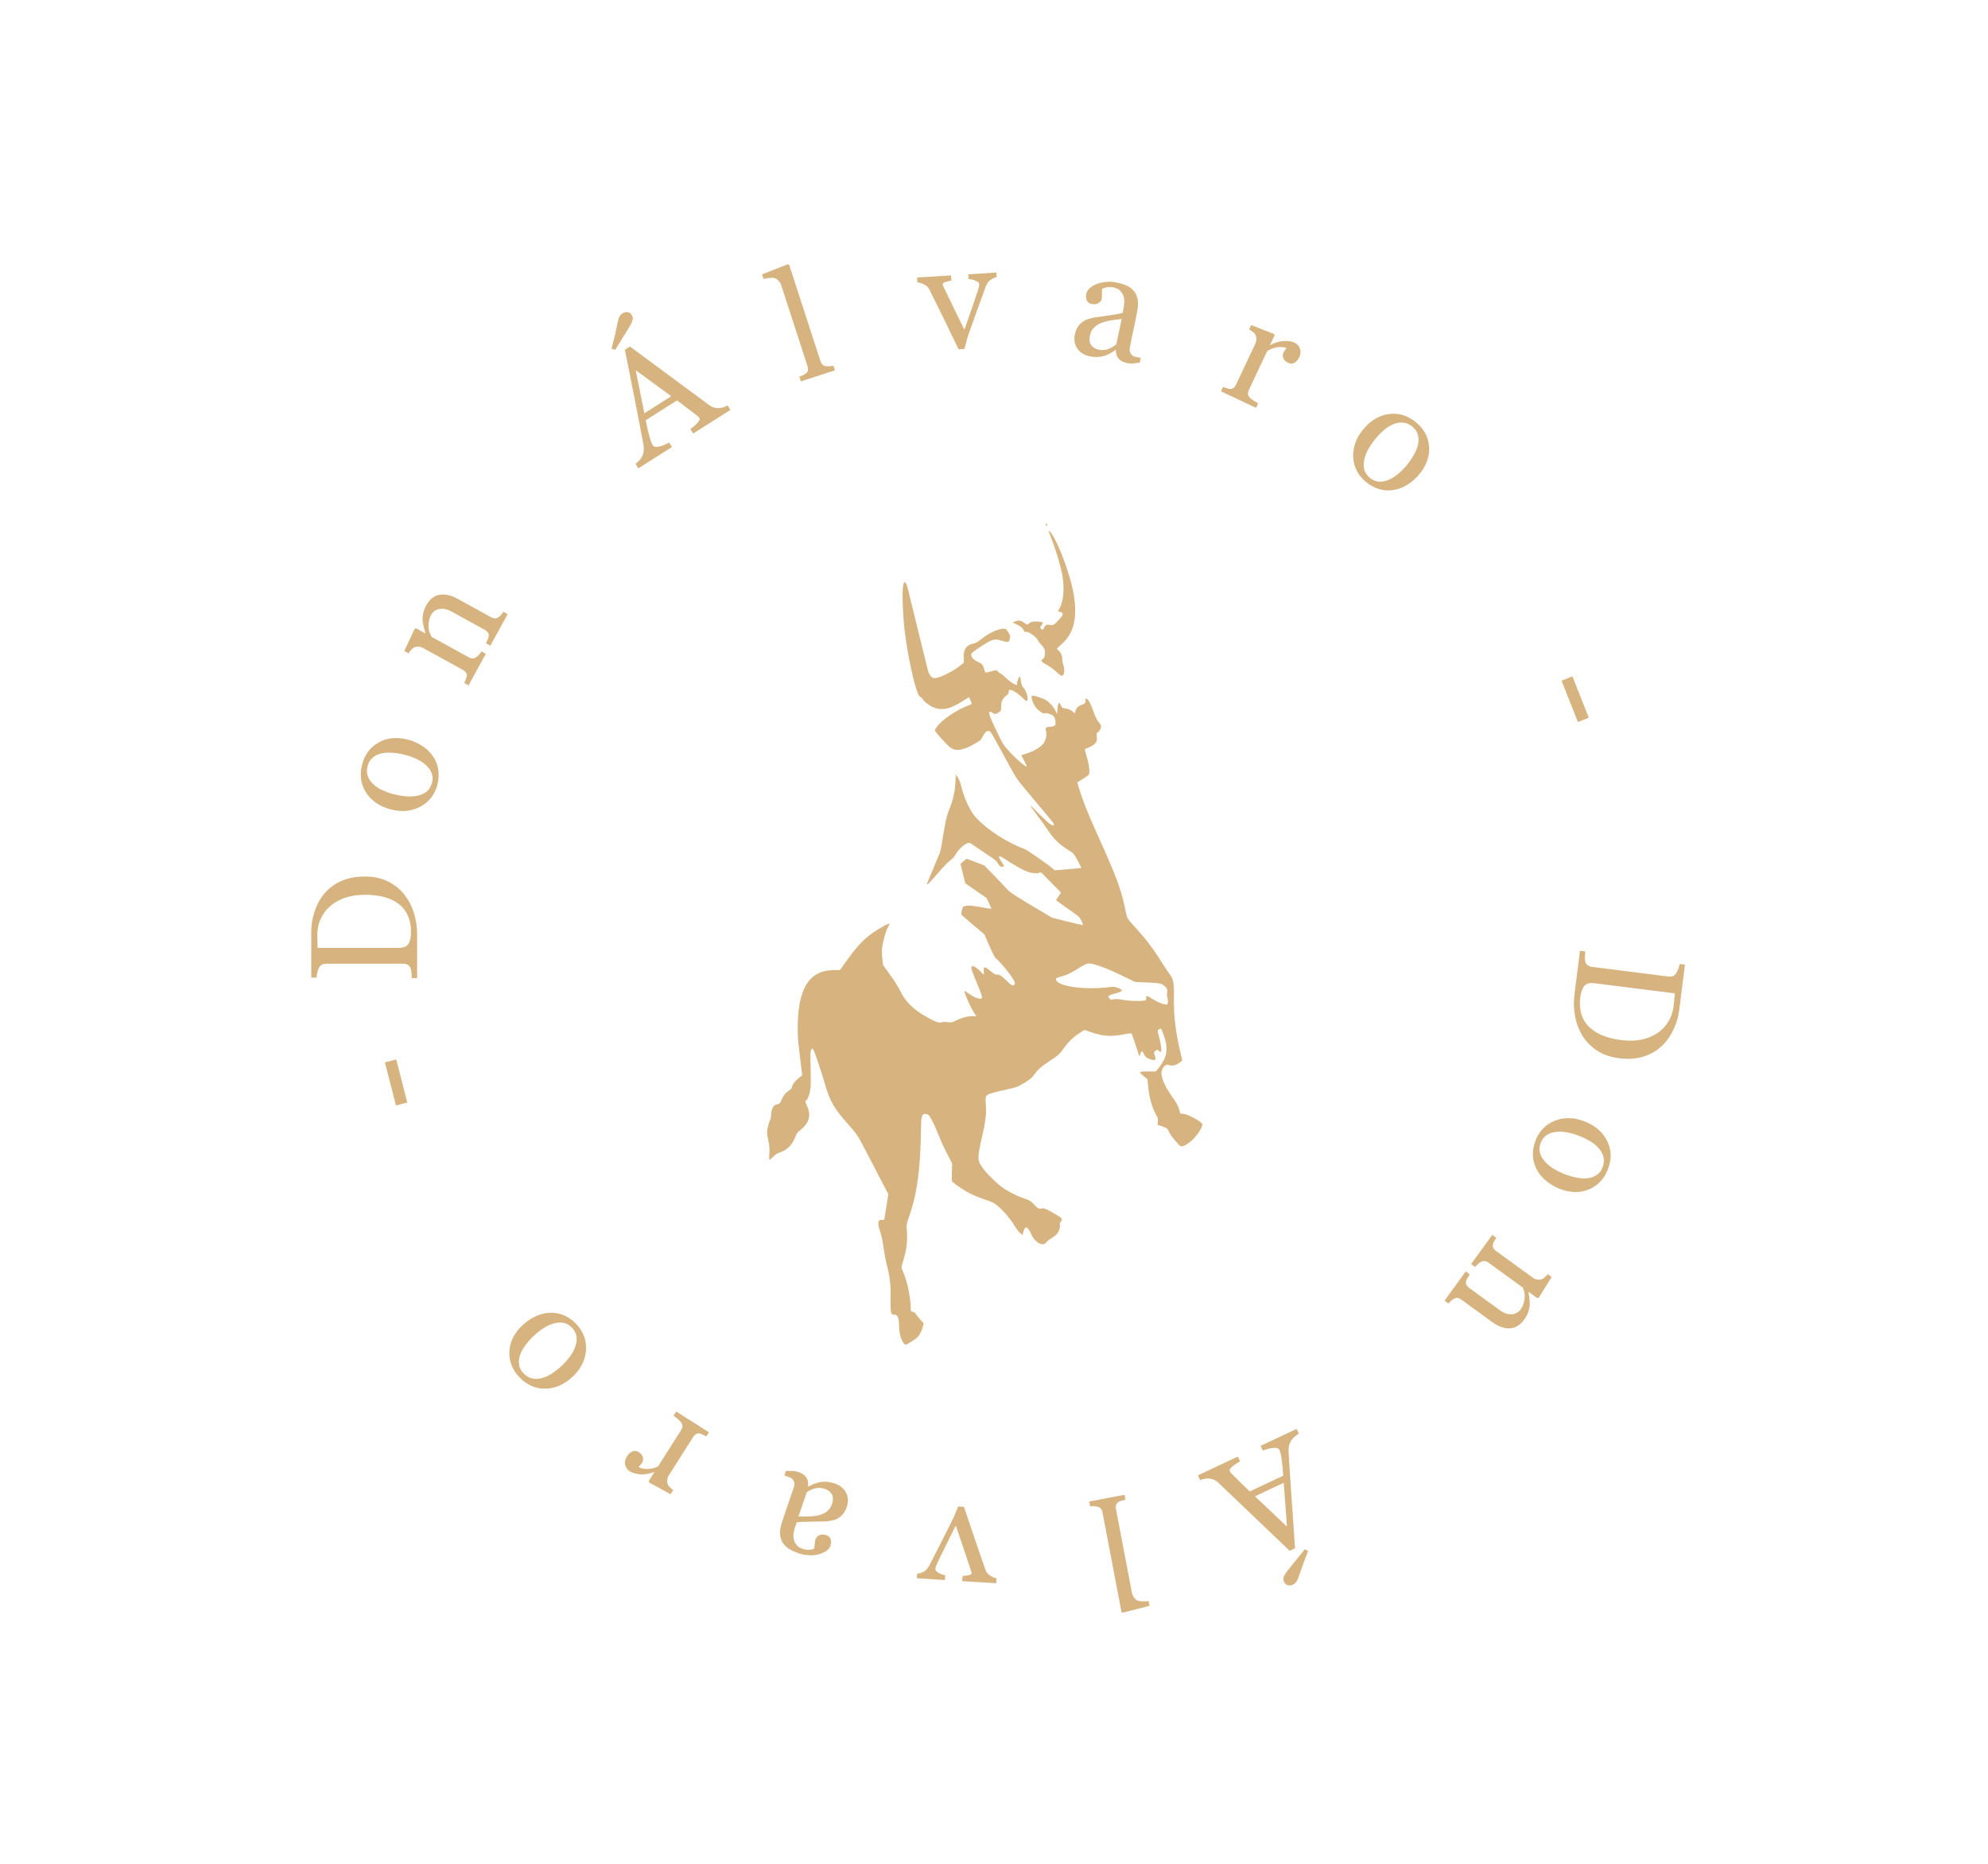 <svg width="224" height="210" viewBox="0 0 224 210" fill="none" xmlns="http://www.w3.org/2000/svg">
<g opacity="0.5">
<path d="M41.107 98.759C42.122 98.759 43.002 98.949 43.747 99.33C44.492 99.712 45.103 100.207 45.579 100.818C46.056 101.435 46.412 102.127 46.647 102.895C46.882 103.662 47 104.455 47 105.274V110.216H46.403C46.403 110.054 46.389 109.844 46.361 109.586C46.328 109.323 46.291 109.149 46.252 109.065C46.179 108.897 46.072 108.776 45.932 108.703C45.787 108.625 45.613 108.586 45.411 108.586H36.803C36.613 108.586 36.442 108.619 36.291 108.686C36.139 108.748 36.019 108.874 35.929 109.065C35.845 109.238 35.783 109.426 35.744 109.628C35.705 109.83 35.68 110.003 35.669 110.149H35.072V104.937C35.072 104.22 35.184 103.514 35.408 102.819C35.627 102.124 35.923 101.519 36.299 101.003C36.798 100.303 37.451 99.754 38.258 99.356C39.065 98.958 40.014 98.759 41.107 98.759ZM41.099 100.818C40.297 100.818 39.575 100.925 38.93 101.138C38.28 101.351 37.714 101.662 37.232 102.071C36.773 102.458 36.411 102.934 36.148 103.5C35.884 104.06 35.753 104.685 35.753 105.374C35.753 105.604 35.758 105.865 35.769 106.156C35.775 106.442 35.781 106.655 35.786 106.795H44.957C45.467 106.795 45.82 106.647 46.017 106.35C46.213 106.053 46.311 105.596 46.311 104.979C46.311 104.268 46.185 103.646 45.932 103.113C45.68 102.581 45.33 102.149 44.882 101.819C44.411 101.471 43.867 101.219 43.251 101.062C42.629 100.9 41.911 100.818 41.099 100.818Z" fill="#AF6900"/>
<path d="M45.96 83.336C46.524 83.481 47.057 83.713 47.56 84.033C48.056 84.352 48.452 84.725 48.747 85.154C49.085 85.64 49.297 86.157 49.382 86.706C49.467 87.254 49.43 87.835 49.273 88.448C49.142 88.958 48.922 89.42 48.614 89.832C48.3 90.244 47.912 90.581 47.451 90.844C46.997 91.104 46.482 91.272 45.907 91.35C45.327 91.421 44.712 91.373 44.06 91.206C42.806 90.884 41.874 90.257 41.263 89.325C40.653 88.387 40.5 87.327 40.804 86.143C41.092 85.02 41.71 84.192 42.657 83.66C43.599 83.121 44.7 83.013 45.96 83.336ZM45.543 85.026C45.136 84.921 44.697 84.852 44.225 84.817C43.748 84.782 43.332 84.805 42.975 84.887C42.594 84.974 42.267 85.133 41.993 85.364C41.715 85.593 41.523 85.912 41.419 86.319C41.311 86.737 41.322 87.121 41.452 87.473C41.583 87.819 41.804 88.13 42.115 88.407C42.401 88.665 42.747 88.884 43.152 89.064C43.558 89.243 43.959 89.383 44.355 89.485C44.876 89.619 45.369 89.702 45.835 89.735C46.297 89.761 46.726 89.727 47.12 89.631C47.515 89.536 47.849 89.376 48.12 89.15C48.388 88.918 48.575 88.596 48.681 88.183C48.855 87.505 48.665 86.883 48.11 86.318C47.555 85.753 46.699 85.323 45.543 85.026Z" fill="#AF6900"/>
<path d="M57.201 69.198L55.245 72.756L54.759 72.489C54.812 72.371 54.869 72.242 54.932 72.104C54.998 71.961 55.04 71.838 55.06 71.733C55.091 71.571 55.07 71.429 54.997 71.305C54.922 71.175 54.796 71.061 54.619 70.963L50.885 68.91C50.369 68.627 49.904 68.531 49.489 68.623C49.077 68.709 48.775 68.927 48.583 69.276C48.44 69.536 48.351 69.797 48.315 70.059C48.275 70.318 48.268 70.564 48.294 70.796C48.318 71.02 48.369 71.217 48.448 71.388C48.524 71.552 48.59 71.677 48.644 71.765L52.821 74.061C52.987 74.153 53.144 74.194 53.29 74.185C53.435 74.175 53.576 74.118 53.71 74.013C53.816 73.937 53.914 73.847 54.003 73.742C54.095 73.633 54.181 73.517 54.261 73.395L54.747 73.662L52.791 77.22L52.305 76.953C52.357 76.835 52.411 76.714 52.466 76.591C52.524 76.462 52.562 76.346 52.581 76.241C52.612 76.079 52.592 75.937 52.519 75.814C52.444 75.683 52.318 75.569 52.141 75.472L47.655 73.005C47.488 72.914 47.315 72.867 47.137 72.865C46.957 72.855 46.788 72.89 46.629 72.969C46.519 73.03 46.416 73.118 46.322 73.232C46.222 73.343 46.127 73.47 46.036 73.612L45.557 73.349L46.723 70.843L46.883 70.797L47.907 71.36L47.927 71.323C47.874 71.14 47.815 70.916 47.751 70.65C47.681 70.382 47.637 70.14 47.621 69.927C47.603 69.68 47.623 69.41 47.682 69.116C47.742 68.823 47.858 68.519 48.03 68.204C48.414 67.507 48.916 67.112 49.536 67.018C50.155 66.917 50.825 67.064 51.547 67.461L55.326 69.539C55.498 69.633 55.654 69.681 55.794 69.681C55.93 69.679 56.066 69.623 56.203 69.513C56.317 69.422 56.407 69.34 56.472 69.267C56.541 69.19 56.622 69.078 56.715 68.931L57.201 69.198Z" fill="#AF6900"/>
<path d="M82.302 46.184L78.108 48.846L77.788 48.342C78.142 48.084 78.417 47.843 78.613 47.619C78.814 47.392 78.882 47.227 78.816 47.122C78.789 47.08 78.751 47.031 78.702 46.975C78.654 46.92 78.605 46.874 78.556 46.839L76.286 45.114L72.759 47.352C72.837 47.767 72.911 48.125 72.982 48.425C73.058 48.722 73.128 48.996 73.194 49.246C73.262 49.489 73.324 49.681 73.382 49.824C73.439 49.967 73.493 50.078 73.544 50.159C73.665 50.348 73.907 50.4 74.271 50.315C74.635 50.23 75.01 50.078 75.396 49.86L75.716 50.364L71.925 52.769L71.606 52.265C71.723 52.178 71.86 52.054 72.017 51.895C72.172 51.73 72.284 51.573 72.355 51.422C72.463 51.174 72.525 50.948 72.543 50.745C72.556 50.537 72.535 50.279 72.478 49.969C72.183 48.385 71.84 46.611 71.451 44.648C71.061 42.685 70.715 40.937 70.412 39.403L70.98 39.043L79.85 45.6C80.038 45.739 80.213 45.837 80.375 45.894C80.537 45.95 80.733 45.982 80.963 45.988C81.114 45.986 81.292 45.952 81.497 45.889C81.699 45.82 81.861 45.751 81.982 45.68L82.302 46.184ZM75.63 44.644L71.627 41.709L72.606 46.563L75.63 44.644ZM71.01 36.674C70.868 36.91 70.644 37.274 70.34 37.767C70.036 38.251 69.694 38.804 69.311 39.425L68.915 39.288C69.085 38.603 69.22 38.042 69.322 37.606C69.425 37.162 69.52 36.717 69.608 36.269C69.658 36.012 69.723 35.812 69.804 35.667C69.886 35.515 69.999 35.394 70.141 35.304C70.32 35.19 70.509 35.147 70.706 35.175C70.903 35.202 71.052 35.297 71.154 35.458C71.283 35.661 71.324 35.861 71.276 36.057C71.228 36.254 71.139 36.459 71.01 36.674Z" fill="#AF6900"/>
<path d="M94.083 41.724L90.238 42.974L90.066 42.446C90.185 42.396 90.312 42.343 90.448 42.287C90.581 42.226 90.689 42.167 90.77 42.111C90.904 42.015 90.989 41.896 91.026 41.755C91.061 41.608 91.047 41.438 90.984 41.246L88.018 32.117C87.956 31.925 87.855 31.76 87.716 31.622C87.581 31.478 87.431 31.379 87.266 31.326C87.15 31.294 86.955 31.292 86.681 31.322C86.408 31.352 86.193 31.387 86.035 31.426L85.868 30.915L88.775 29.767L88.926 29.851L92.44 40.667C92.501 40.854 92.586 40.997 92.695 41.097C92.802 41.192 92.944 41.246 93.119 41.26C93.254 41.275 93.381 41.278 93.502 41.268C93.628 41.257 93.764 41.233 93.912 41.197L94.083 41.724Z" fill="#AF6900"/>
<path d="M112.301 31.221C112.052 31.282 111.817 31.389 111.597 31.543C111.381 31.692 111.203 31.944 111.063 32.301C110.78 33.071 110.488 33.876 110.187 34.715C109.886 35.548 109.573 36.424 109.249 37.343C109.154 37.607 109.053 37.919 108.946 38.28C108.845 38.64 108.752 38.985 108.666 39.316L108.012 39.358C107.398 38.077 106.833 36.911 106.318 35.859C105.802 34.802 105.268 33.721 104.715 32.616C104.587 32.366 104.393 32.179 104.133 32.055C103.877 31.925 103.623 31.848 103.368 31.825L103.334 31.271L107.159 31.031L107.196 31.618C107.029 31.634 106.821 31.684 106.574 31.767C106.326 31.844 106.206 31.939 106.213 32.05C106.214 32.067 106.231 32.111 106.263 32.182C106.295 32.247 106.328 32.324 106.362 32.412C106.627 32.968 107.001 33.744 107.485 34.741C107.969 35.739 108.362 36.542 108.665 37.152C108.836 36.658 109.05 36.044 109.307 35.309C109.569 34.574 109.849 33.753 110.146 32.847C110.192 32.693 110.236 32.55 110.279 32.418C110.321 32.28 110.337 32.145 110.329 32.01C110.323 31.915 110.27 31.834 110.17 31.768C110.076 31.695 109.963 31.635 109.831 31.587C109.698 31.539 109.57 31.505 109.445 31.485C109.32 31.465 109.218 31.451 109.139 31.445L109.106 30.908L112.268 30.709L112.301 31.221Z" fill="#AF6900"/>
<path d="M128.429 40.855C128.153 40.899 127.91 40.93 127.701 40.947C127.497 40.971 127.271 40.959 127.024 40.912C126.594 40.83 126.269 40.665 126.048 40.418C125.834 40.166 125.728 39.84 125.729 39.441L125.68 39.432C125.246 39.76 124.803 39.989 124.351 40.12C123.903 40.251 123.391 40.262 122.813 40.151C122.202 40.035 121.734 39.752 121.409 39.302C121.089 38.853 120.987 38.326 121.103 37.72C121.163 37.406 121.26 37.134 121.396 36.903C121.531 36.672 121.706 36.474 121.92 36.31C122.089 36.171 122.298 36.06 122.548 35.976C122.799 35.887 123.031 35.823 123.244 35.784C123.509 35.737 124.043 35.66 124.846 35.55C125.654 35.442 126.204 35.341 126.495 35.249L126.651 34.431C126.665 34.36 126.674 34.219 126.68 34.009C126.692 33.8 126.665 33.595 126.601 33.395C126.529 33.17 126.406 32.964 126.231 32.776C126.062 32.584 125.793 32.453 125.424 32.383C125.171 32.335 124.926 32.334 124.689 32.38C124.459 32.421 124.29 32.48 124.184 32.557C124.163 32.667 124.157 32.834 124.166 33.059C124.18 33.284 124.17 33.487 124.135 33.669C124.098 33.861 123.977 34.021 123.77 34.147C123.569 34.274 123.314 34.308 123.006 34.249C122.731 34.197 122.545 34.062 122.45 33.844C122.361 33.621 122.34 33.389 122.386 33.147C122.434 32.894 122.569 32.668 122.789 32.471C123.015 32.274 123.288 32.112 123.609 31.985C123.886 31.878 124.211 31.806 124.583 31.769C124.956 31.726 125.311 31.737 125.647 31.801C126.109 31.889 126.505 31.998 126.833 32.13C127.169 32.256 127.457 32.451 127.697 32.714C127.939 32.971 128.098 33.289 128.174 33.669C128.257 34.044 128.245 34.507 128.14 35.058C127.99 35.845 127.849 36.542 127.715 37.15C127.583 37.753 127.449 38.414 127.311 39.136C127.27 39.35 127.273 39.528 127.321 39.668C127.374 39.809 127.469 39.939 127.606 40.056C127.679 40.121 127.803 40.174 127.978 40.213C128.159 40.253 128.343 40.291 128.53 40.327L128.429 40.855ZM126.379 35.945C125.885 35.994 125.449 36.05 125.072 36.115C124.694 36.18 124.335 36.283 123.995 36.423C123.684 36.558 123.424 36.739 123.215 36.968C123.007 37.191 122.869 37.478 122.802 37.83C122.715 38.287 122.769 38.646 122.965 38.905C123.166 39.166 123.451 39.332 123.82 39.402C124.211 39.477 124.573 39.449 124.906 39.319C125.24 39.182 125.533 39.005 125.786 38.785L126.379 35.945Z" fill="#AF6900"/>
<path d="M146.389 40.259C146.267 40.518 146.095 40.719 145.873 40.862C145.653 41 145.411 41.007 145.148 40.883C144.864 40.749 144.68 40.573 144.597 40.355C144.519 40.138 144.522 39.941 144.606 39.764C144.658 39.653 144.714 39.555 144.772 39.471C144.835 39.389 144.896 39.306 144.954 39.222C144.716 39.11 144.391 39.075 143.981 39.117C143.571 39.159 143.171 39.306 142.781 39.556L140.726 43.922C140.643 44.099 140.608 44.259 140.621 44.401C140.64 44.547 140.709 44.681 140.83 44.806C140.933 44.917 141.077 45.031 141.263 45.15C141.454 45.27 141.621 45.37 141.763 45.45L141.527 45.952L137.572 44.091L137.808 43.589C137.929 43.633 138.053 43.679 138.18 43.726C138.311 43.776 138.43 43.807 138.535 43.819C138.699 43.841 138.84 43.811 138.958 43.73C139.084 43.647 139.19 43.514 139.276 43.332L141.455 38.7C141.529 38.542 141.564 38.37 141.56 38.182C141.56 37.996 141.516 37.827 141.427 37.674C141.36 37.568 141.266 37.471 141.146 37.383C141.028 37.291 140.896 37.204 140.749 37.122L140.981 36.628L143.555 37.634L143.611 37.791L143.114 38.848L143.152 38.866C143.659 38.603 144.156 38.456 144.642 38.424C145.127 38.393 145.53 38.452 145.849 38.602C146.169 38.753 146.378 38.978 146.478 39.279C146.583 39.583 146.553 39.909 146.389 40.259Z" fill="#AF6900"/>
<path d="M159.908 53.452C159.536 53.901 159.099 54.284 158.596 54.602C158.096 54.916 157.589 55.116 157.076 55.2C156.492 55.299 155.934 55.27 155.402 55.113C154.87 54.957 154.36 54.677 153.872 54.273C153.466 53.937 153.142 53.542 152.9 53.087C152.661 52.628 152.521 52.134 152.479 51.604C152.438 51.083 152.504 50.545 152.679 49.991C152.861 49.437 153.167 48.9 153.596 48.382C154.421 47.385 155.385 46.808 156.489 46.652C157.597 46.499 158.622 46.812 159.563 47.591C160.457 48.331 160.943 49.242 161.021 50.325C161.108 51.408 160.737 52.45 159.908 53.452ZM158.556 52.355C158.824 52.032 159.074 51.664 159.306 51.252C159.541 50.835 159.698 50.448 159.775 50.091C159.859 49.709 159.854 49.345 159.762 48.999C159.673 48.65 159.467 48.341 159.143 48.073C158.81 47.798 158.457 47.644 158.084 47.612C157.715 47.583 157.34 47.65 156.957 47.814C156.601 47.963 156.255 48.182 155.921 48.473C155.586 48.763 155.288 49.066 155.027 49.381C154.684 49.796 154.399 50.207 154.171 50.614C153.95 51.022 153.799 51.424 153.718 51.822C153.636 52.219 153.639 52.589 153.727 52.931C153.823 53.273 154.035 53.579 154.363 53.85C154.903 54.297 155.547 54.389 156.294 54.127C157.041 53.866 157.796 53.275 158.556 52.355Z" fill="#AF6900"/>
<path d="M177.793 81.352L175.948 76.693L177.175 76.207L179.02 80.866L177.793 81.352Z" fill="#AF6900"/>
<path d="M182.437 119.234C181.431 119.107 180.582 118.808 179.89 118.336C179.199 117.865 178.655 117.296 178.259 116.63C177.863 115.959 177.597 115.228 177.46 114.437C177.322 113.645 177.305 112.844 177.408 112.032L178.027 107.128L178.619 107.203C178.599 107.364 178.586 107.575 178.582 107.834C178.582 108.099 178.597 108.276 178.625 108.365C178.676 108.541 178.767 108.673 178.897 108.763C179.031 108.859 179.199 108.92 179.399 108.945L187.939 110.024C188.128 110.048 188.302 110.036 188.46 109.988C188.618 109.946 188.754 109.836 188.866 109.658C188.972 109.497 189.056 109.318 189.12 109.123C189.185 108.928 189.231 108.758 189.261 108.615L189.853 108.69L189.2 113.861C189.11 114.572 188.91 115.259 188.601 115.92C188.297 116.582 187.926 117.145 187.489 117.61C186.906 118.242 186.19 118.705 185.339 118.999C184.489 119.293 183.522 119.371 182.437 119.234ZM182.704 117.192C183.499 117.292 184.229 117.277 184.896 117.147C185.567 117.017 186.168 116.779 186.697 116.434C187.202 116.108 187.62 115.68 187.952 115.152C188.284 114.629 188.493 114.026 188.579 113.342C188.608 113.114 188.635 112.854 188.66 112.564C188.691 112.28 188.712 112.068 188.724 111.928L179.625 110.779C179.119 110.715 178.75 110.818 178.518 111.088C178.286 111.358 178.132 111.799 178.055 112.41C177.965 113.116 178.013 113.749 178.196 114.309C178.38 114.869 178.673 115.341 179.076 115.725C179.5 116.129 180.007 116.447 180.599 116.68C181.196 116.919 181.898 117.09 182.704 117.192Z" fill="#AF6900"/>
<path d="M175.69 133.927C175.148 133.713 174.648 133.415 174.19 133.035C173.737 132.657 173.391 132.236 173.152 131.774C172.878 131.249 172.733 130.71 172.717 130.155C172.702 129.601 172.811 129.029 173.044 128.44C173.238 127.95 173.514 127.52 173.871 127.149C174.234 126.781 174.661 126.495 175.152 126.291C175.635 126.091 176.167 125.988 176.747 125.983C177.331 125.985 177.936 126.11 178.561 126.357C179.765 126.834 180.611 127.573 181.101 128.574C181.588 129.581 181.607 130.652 181.157 131.788C180.73 132.867 180.014 133.611 179.008 134.02C178.005 134.437 176.899 134.406 175.69 133.927ZM176.315 132.303C176.706 132.458 177.133 132.582 177.597 132.675C178.065 132.77 178.482 132.799 178.846 132.762C179.235 132.724 179.579 132.607 179.879 132.412C180.185 132.22 180.415 131.928 180.569 131.537C180.728 131.136 180.765 130.753 180.681 130.388C180.594 130.028 180.414 129.692 180.14 129.378C179.889 129.086 179.573 128.825 179.193 128.596C178.814 128.368 178.434 128.178 178.053 128.028C177.553 127.83 177.074 127.685 176.616 127.594C176.161 127.51 175.731 127.491 175.328 127.536C174.924 127.581 174.573 127.698 174.275 127.888C173.98 128.085 173.754 128.381 173.598 128.777C173.34 129.428 173.451 130.069 173.931 130.699C174.411 131.329 175.205 131.864 176.315 132.303Z" fill="#AF6900"/>
<path d="M162.765 146.545L165.152 143.26L165.6 143.586C165.534 143.697 165.46 143.817 165.381 143.946C165.297 144.079 165.24 144.197 165.208 144.298C165.156 144.455 165.159 144.599 165.216 144.73C165.274 144.869 165.385 144.998 165.548 145.117L168.996 147.622C169.472 147.968 169.922 148.121 170.345 148.082C170.765 148.048 171.091 147.87 171.325 147.548C171.5 147.308 171.621 147.06 171.689 146.804C171.761 146.552 171.799 146.309 171.802 146.076C171.807 145.851 171.781 145.648 171.724 145.469C171.669 145.297 171.62 145.164 171.577 145.071L167.721 142.269C167.567 142.157 167.417 142.097 167.271 142.088C167.125 142.079 166.979 142.118 166.832 142.205C166.718 142.268 166.609 142.345 166.508 142.437C166.403 142.534 166.303 142.638 166.208 142.749L165.759 142.423L168.146 139.139L168.595 139.465C168.528 139.576 168.46 139.689 168.39 139.804C168.316 139.924 168.264 140.035 168.232 140.136C168.18 140.293 168.183 140.437 168.24 140.568C168.298 140.707 168.409 140.836 168.572 140.955L172.713 143.964C172.868 144.076 173.033 144.144 173.209 144.168C173.387 144.2 173.559 144.187 173.727 144.128C173.844 144.082 173.956 144.008 174.064 143.906C174.177 143.808 174.288 143.694 174.396 143.565L174.838 143.886L173.367 146.226L173.202 146.252L172.257 145.565L172.232 145.599C172.262 145.787 172.292 146.017 172.323 146.288C172.359 146.564 172.372 146.808 172.361 147.023C172.348 147.269 172.294 147.535 172.199 147.819C172.103 148.103 171.95 148.39 171.739 148.68C171.272 149.324 170.724 149.653 170.096 149.668C169.47 149.691 168.824 149.461 168.157 148.976L164.669 146.442C164.51 146.326 164.361 146.26 164.222 146.242C164.087 146.227 163.944 146.265 163.795 146.357C163.67 146.433 163.571 146.503 163.497 146.567C163.419 146.635 163.325 146.737 163.214 146.871L162.765 146.545Z" fill="#AF6900"/>
<path d="M134.978 166.231L139.473 164.116L139.727 164.656C139.344 164.867 139.04 165.072 138.818 165.27C138.59 165.47 138.502 165.626 138.555 165.737C138.576 165.783 138.607 165.836 138.648 165.897C138.69 165.959 138.732 166.01 138.776 166.051L140.812 168.047L144.592 166.268C144.567 165.847 144.538 165.482 144.506 165.176C144.468 164.872 144.432 164.591 144.398 164.335C144.361 164.086 144.323 163.887 144.284 163.738C144.245 163.589 144.205 163.471 144.165 163.385C144.069 163.182 143.836 163.1 143.464 163.139C143.092 163.178 142.701 163.281 142.29 163.45L142.036 162.91L146.098 160.998L146.352 161.538C146.225 161.611 146.073 161.716 145.897 161.855C145.723 161.998 145.592 162.141 145.503 162.282C145.365 162.514 145.275 162.73 145.232 162.929C145.192 163.134 145.181 163.393 145.199 163.707C145.293 165.316 145.411 167.119 145.551 169.115C145.692 171.112 145.816 172.89 145.924 174.449L145.316 174.735L137.337 167.118C137.168 166.956 137.007 166.837 136.853 166.761C136.699 166.684 136.509 166.629 136.282 166.593C136.132 166.577 135.951 166.588 135.739 166.625C135.53 166.668 135.361 166.717 135.232 166.771L134.978 166.231ZM141.404 168.595L145.008 172.009L144.645 167.071L141.404 168.595ZM144.989 177.082C145.16 176.865 145.427 176.532 145.791 176.082C146.153 175.639 146.562 175.134 147.019 174.565L147.395 174.751C147.141 175.409 146.936 175.948 146.781 176.368C146.623 176.796 146.472 177.226 146.329 177.659C146.248 177.907 146.158 178.098 146.06 178.231C145.959 178.372 145.832 178.478 145.68 178.55C145.487 178.64 145.295 178.659 145.103 178.607C144.911 178.555 144.775 178.443 144.694 178.27C144.591 178.052 144.576 177.849 144.648 177.66C144.72 177.471 144.834 177.278 144.989 177.082Z" fill="#AF6900"/>
<path d="M122.731 169.179L126.703 168.421L126.807 168.966C126.682 169.001 126.55 169.038 126.409 169.077C126.269 169.12 126.154 169.165 126.066 169.21C125.921 169.289 125.822 169.397 125.768 169.532C125.715 169.674 125.708 169.844 125.745 170.042L127.544 179.471C127.582 179.67 127.661 179.846 127.782 179.999C127.898 180.16 128.034 180.277 128.191 180.349C128.303 180.397 128.496 180.422 128.771 180.427C129.045 180.432 129.264 180.424 129.425 180.405L129.526 180.933L126.499 181.708L126.36 181.606L124.229 170.434C124.192 170.241 124.126 170.088 124.03 169.975C123.935 169.868 123.802 169.796 123.629 169.761C123.498 169.729 123.372 169.71 123.251 169.705C123.124 169.7 122.986 169.707 122.835 169.724L122.731 169.179Z" fill="#AF6900"/>
<path d="M103.341 177.316C103.595 177.288 103.841 177.21 104.079 177.085C104.312 176.965 104.52 176.736 104.704 176.4C105.081 175.671 105.471 174.91 105.875 174.115C106.278 173.326 106.698 172.497 107.135 171.626C107.263 171.375 107.403 171.078 107.553 170.734C107.699 170.389 107.835 170.058 107.961 169.74L108.616 169.781C109.064 171.129 109.478 172.357 109.858 173.465C110.237 174.578 110.631 175.717 111.041 176.883C111.137 177.147 111.306 177.357 111.549 177.513C111.786 177.674 112.029 177.782 112.278 177.837L112.243 178.39L108.418 178.15L108.455 177.562C108.623 177.567 108.835 177.544 109.091 177.493C109.346 177.447 109.477 177.368 109.484 177.257C109.486 177.24 109.474 177.194 109.451 177.12C109.427 177.051 109.404 176.971 109.382 176.88C109.188 176.295 108.914 175.477 108.559 174.427C108.204 173.377 107.915 172.531 107.691 171.888C107.46 172.356 107.17 172.939 106.823 173.636C106.471 174.332 106.09 175.111 105.682 175.973C105.617 176.12 105.555 176.257 105.497 176.382C105.438 176.513 105.404 176.646 105.396 176.78C105.39 176.875 105.432 176.962 105.523 177.041C105.607 177.125 105.712 177.199 105.837 177.263C105.962 177.327 106.085 177.377 106.207 177.413C106.328 177.448 106.427 177.474 106.505 177.49L106.471 178.027L103.308 177.828L103.341 177.316Z" fill="#AF6900"/>
<path d="M88.547 165.737C88.827 165.728 89.071 165.728 89.28 165.737C89.486 165.739 89.709 165.779 89.949 165.856C90.364 165.992 90.666 166.196 90.854 166.469C91.035 166.746 91.1 167.082 91.048 167.478L91.096 167.493C91.567 167.222 92.035 167.05 92.501 166.978C92.961 166.903 93.471 166.957 94.031 167.139C94.623 167.331 95.051 167.671 95.317 168.158C95.578 168.643 95.613 169.179 95.422 169.765C95.324 170.069 95.193 170.327 95.03 170.539C94.866 170.751 94.668 170.926 94.436 171.062C94.25 171.179 94.028 171.263 93.77 171.314C93.51 171.371 93.272 171.406 93.056 171.418C92.787 171.431 92.247 171.441 91.437 171.449C90.622 171.455 90.064 171.486 89.763 171.541L89.506 172.333C89.483 172.402 89.456 172.541 89.424 172.748C89.387 172.954 89.387 173.161 89.426 173.368C89.469 173.599 89.565 173.819 89.716 174.027C89.859 174.239 90.109 174.403 90.466 174.519C90.711 174.598 90.954 174.63 91.195 174.614C91.429 174.602 91.603 174.564 91.718 174.501C91.753 174.395 91.78 174.23 91.799 174.006C91.814 173.781 91.849 173.58 91.907 173.405C91.967 173.218 92.108 173.075 92.329 172.976C92.544 172.875 92.801 172.873 93.1 172.97C93.366 173.057 93.533 173.214 93.6 173.442C93.66 173.674 93.653 173.907 93.576 174.142C93.497 174.387 93.335 174.594 93.092 174.762C92.843 174.929 92.552 175.055 92.218 175.141C91.929 175.212 91.598 175.243 91.224 175.233C90.848 175.229 90.498 175.174 90.173 175.069C89.725 174.923 89.346 174.765 89.037 174.593C88.72 174.426 88.459 174.196 88.252 173.906C88.045 173.62 87.927 173.284 87.899 172.898C87.865 172.515 87.934 172.058 88.107 171.525C88.355 170.763 88.582 170.088 88.791 169.502C88.997 168.921 89.214 168.281 89.441 167.583C89.508 167.375 89.527 167.199 89.498 167.053C89.463 166.907 89.385 166.766 89.263 166.633C89.199 166.559 89.082 166.491 88.913 166.431C88.739 166.368 88.562 166.307 88.38 166.249L88.547 165.737ZM89.965 170.865C90.462 170.879 90.901 170.877 91.284 170.86C91.666 170.843 92.036 170.786 92.391 170.689C92.716 170.595 92.997 170.447 93.233 170.247C93.467 170.052 93.64 169.784 93.751 169.443C93.894 169.001 93.885 168.638 93.724 168.356C93.557 168.072 93.295 167.872 92.938 167.756C92.559 167.633 92.197 167.615 91.85 167.703C91.502 167.796 91.188 167.936 90.909 168.122L89.965 170.865Z" fill="#AF6900"/>
<path d="M70.654 164.077C70.807 163.836 71.003 163.658 71.241 163.544C71.477 163.434 71.717 163.458 71.963 163.614C72.228 163.782 72.388 163.98 72.443 164.207C72.493 164.431 72.466 164.626 72.361 164.792C72.295 164.896 72.228 164.986 72.159 165.062C72.086 165.136 72.016 165.21 71.948 165.286C72.17 165.427 72.487 165.503 72.899 165.512C73.312 165.521 73.727 165.427 74.145 165.228L76.731 161.154C76.836 160.988 76.891 160.834 76.895 160.69C76.895 160.544 76.843 160.402 76.739 160.262C76.65 160.14 76.522 160.009 76.352 159.868C76.178 159.724 76.025 159.604 75.894 159.507L76.191 159.039L79.882 161.381L79.585 161.849C79.47 161.79 79.353 161.729 79.233 161.666C79.109 161.601 78.995 161.555 78.892 161.529C78.732 161.488 78.589 161.5 78.461 161.565C78.326 161.631 78.204 161.75 78.096 161.92L75.353 166.243C75.26 166.389 75.204 166.556 75.184 166.743C75.161 166.927 75.183 167.101 75.252 167.264C75.306 167.378 75.387 167.486 75.495 167.587C75.6 167.694 75.721 167.797 75.856 167.896L75.564 168.358L73.137 167.037L73.1 166.874L73.726 165.888L73.691 165.865C73.154 166.062 72.643 166.146 72.157 166.116C71.672 166.087 71.28 165.978 70.982 165.788C70.684 165.599 70.504 165.349 70.442 165.038C70.376 164.724 70.447 164.404 70.654 164.077Z" fill="#AF6900"/>
<path d="M58.895 149.295C59.32 148.896 59.802 148.57 60.341 148.317C60.876 148.068 61.404 147.934 61.924 147.915C62.515 147.89 63.065 147.988 63.574 148.211C64.082 148.433 64.553 148.775 64.987 149.236C65.347 149.62 65.619 150.053 65.802 150.534C65.981 151.02 66.058 151.528 66.034 152.058C66.009 152.581 65.876 153.106 65.633 153.634C65.383 154.161 65.013 154.655 64.522 155.115C63.579 156.001 62.549 156.453 61.435 156.469C60.316 156.482 59.339 156.042 58.503 155.152C57.709 154.306 57.34 153.341 57.398 152.257C57.448 151.172 57.947 150.185 58.895 149.295ZM60.098 150.551C59.792 150.839 59.498 151.173 59.217 151.553C58.931 151.936 58.727 152.3 58.605 152.645C58.475 153.014 58.434 153.376 58.482 153.73C58.526 154.088 58.692 154.42 58.98 154.727C59.275 155.041 59.606 155.238 59.972 155.317C60.335 155.392 60.716 155.372 61.116 155.258C61.488 155.155 61.858 154.98 62.227 154.734C62.595 154.488 62.929 154.224 63.227 153.944C63.619 153.576 63.954 153.204 64.231 152.828C64.501 152.452 64.701 152.072 64.832 151.687C64.963 151.303 65.006 150.936 64.962 150.585C64.909 150.235 64.737 149.904 64.446 149.594C63.967 149.083 63.34 148.911 62.565 149.077C61.791 149.243 60.968 149.734 60.098 150.551Z" fill="#AF6900"/>
<path d="M44.648 119.373L45.894 124.226L44.616 124.554L43.37 119.701L44.648 119.373Z" fill="#AF6900"/>
<path fill-rule="evenodd" clip-rule="evenodd" d="M101.721 66.375C101.66 67.208 101.741 69.315 101.884 70.634C102.138 72.976 102.767 76.203 103.248 77.639C103.475 78.317 103.526 78.415 103.712 78.529C103.827 78.6 103.951 78.72 103.988 78.797C104.112 79.056 104.769 79.544 105.237 79.726C106.139 80.077 107.036 79.892 108.311 79.093L109.181 78.548L109.359 78.923C109.457 79.13 109.506 79.318 109.469 79.342C109.431 79.365 109.091 79.508 108.711 79.658C107.727 80.049 106.226 81.077 105.702 81.72C105.493 81.977 105.328 82.244 105.336 82.312C105.355 82.469 106.798 84.046 107.125 84.266C107.711 84.661 108.498 84.543 109.683 83.88C110.459 83.446 110.502 83.411 110.7 83.038C110.993 82.486 111.179 82.315 111.426 82.373C111.648 82.425 111.48 82.141 113.79 86.373C114.512 87.697 114.579 87.792 115.849 89.314C116.571 90.178 117.4 91.172 117.692 91.522C117.983 91.871 118.347 92.306 118.499 92.487C118.801 92.845 118.836 92.968 118.644 92.998C118.445 93.029 117.931 92.578 116.371 91.001C116.208 90.836 116.07 90.72 116.064 90.743C116.058 90.766 116.417 91.265 116.861 91.852C117.305 92.438 117.826 93.163 118.019 93.463C118.679 94.488 119.37 95.161 120.431 95.812C120.96 96.136 120.982 96.161 121.421 96.959C121.667 97.407 121.855 97.784 121.837 97.795C121.81 97.812 121.2 97.868 119.164 98.041C118.965 98.058 118.789 98.044 118.772 98.009C118.679 97.811 115.791 95.784 115.395 95.638C113.392 94.9 111.145 93.432 109.911 92.055C109.325 91.401 108.694 90.07 108.363 88.79C108.199 88.156 108.075 87.823 107.918 87.594L107.699 87.277L107.661 88.064C107.608 89.144 107.375 90.203 106.99 91.106C106.784 91.588 106.603 92.232 106.493 92.868C106.399 93.42 106.299 93.974 106.273 94.101C106.246 94.227 106.176 94.669 106.117 95.083C106.059 95.497 105.943 95.987 105.86 96.172C105.722 96.484 105.069 98.05 104.607 99.18C104.499 99.445 104.429 99.667 104.452 99.675C104.512 99.695 105.078 99.092 105.904 98.128C106.295 97.671 106.806 97.153 107.039 96.976C107.271 96.799 107.525 96.536 107.603 96.39C107.848 95.929 108.276 95.445 108.644 95.212C109.102 94.921 109.206 94.909 109.503 95.112C111.136 96.224 111.852 96.709 112.049 96.838C112.178 96.923 112.364 97.135 112.463 97.31C112.573 97.507 112.706 97.637 112.812 97.653C113.079 97.693 113.181 97.587 113.049 97.407C112.985 97.321 112.834 97.094 112.714 96.903C112.398 96.403 112.578 96.347 113.186 96.757C114.108 97.378 115.165 97.984 115.658 98.173C116.232 98.393 116.905 98.466 117.118 98.331C117.201 98.279 117.311 98.288 117.367 98.352C117.422 98.416 117.931 98.933 118.498 99.501C119.064 100.069 119.534 100.545 119.54 100.559C119.547 100.573 119.426 100.776 119.271 101.009L118.991 101.434L119.766 101.995C120.192 102.303 120.79 102.728 121.095 102.938C121.566 103.264 121.679 103.387 121.856 103.76C121.971 104.001 122.041 104.211 122.011 104.226C121.982 104.241 121.19 104.062 120.252 103.829L118.547 103.404L116.183 101.997C114.35 100.906 113.741 100.5 113.472 100.189C113.282 99.968 112.626 99.275 112.015 98.649L110.904 97.51L109.91 97.13L108.916 96.75L108.569 97.039L108.223 97.329L108.492 98.426L108.762 99.522L109.961 100.351L111.16 101.181L111.441 101.774C111.596 102.099 111.703 102.378 111.679 102.394C111.655 102.409 111.24 102.344 110.757 102.25C109.711 102.047 109.149 101.998 108.775 102.078C108.516 102.133 108.492 102.162 108.39 102.544C108.33 102.768 108.303 102.995 108.328 103.049C108.354 103.104 108.946 103.625 109.644 104.209L110.912 105.269L111.473 106.555C111.91 107.555 112.077 107.873 112.226 107.989C112.62 108.295 113.794 109.701 114.099 110.233C114.377 110.717 114.404 110.799 114.32 110.913C114.157 111.136 113.947 111.044 113.454 110.535C112.904 109.968 112.548 109.744 112.309 109.816C112.189 109.852 111.979 109.73 111.587 109.395C110.907 108.815 110.772 108.863 110.868 109.652C110.894 109.862 110.862 109.847 110.496 109.479C109.815 108.791 109.4 108.658 109.461 109.146C109.476 109.263 109.678 109.814 109.91 110.37C110.632 112.103 110.732 112.407 110.605 112.487C110.399 112.618 109.812 112.413 109.267 112.021C108.972 111.809 108.711 111.646 108.687 111.659C108.564 111.73 109.38 113.578 109.78 114.136C109.905 114.31 110.003 114.47 109.998 114.492C109.992 114.513 109.828 114.517 109.633 114.501C109.166 114.46 108.374 114.66 107.717 114.984C107.27 115.203 107.12 115.233 106.764 115.171C106.531 115.13 106.23 115.139 106.094 115.19C105.814 115.296 105.353 115.123 104.271 114.505C102.867 113.702 101.983 112.809 101.421 111.625C101.242 111.246 100.799 110.543 100.316 109.868L99.51 108.742L99.432 108.17C99.39 107.856 99.359 107.388 99.364 107.132C99.376 106.517 99.747 105.055 100.031 104.507L100.256 104.07L100.024 104.125C99.896 104.156 99.361 104.449 98.835 104.778C97.498 105.613 96.67 106.455 95.32 108.352L94.652 109.291L93.922 109.302C91.076 109.345 89.816 111.51 89.886 116.237C89.894 116.766 89.932 117.426 89.971 117.704C90.009 117.982 90.118 118.874 90.213 119.687L90.385 121.163L89.97 121.493C89.544 121.832 89.289 122.181 89.236 122.499C89.217 122.613 89.092 122.752 88.893 122.881C88.505 123.132 88.23 123.484 88.047 123.961C87.914 124.306 87.887 124.332 87.557 124.425C87.239 124.516 87.193 124.554 87.043 124.861C86.952 125.047 86.882 125.374 86.888 125.587C86.893 125.802 86.853 126.057 86.797 126.154C86.61 126.486 86.424 127.24 86.434 127.624C86.439 127.834 86.51 128.276 86.591 128.606C86.691 129.012 86.722 129.441 86.687 129.938C86.659 130.341 86.661 130.68 86.693 130.691C86.725 130.701 86.913 130.548 87.113 130.349C87.406 130.057 87.561 129.959 87.931 129.83C88.742 129.548 89.299 128.957 89.648 128.012C89.725 127.801 89.861 127.583 89.949 127.528C90.037 127.472 90.296 127.241 90.525 127.015C91.244 126.303 91.363 125.53 90.905 124.543C90.725 124.155 90.712 124.076 90.82 124.008C91.037 123.87 91.278 123.137 91.336 122.437C91.367 122.067 91.368 121.132 91.338 120.36C91.309 119.588 91.305 118.793 91.331 118.594C91.391 118.115 91.536 118.029 91.7 118.374C91.881 118.756 92.647 121.061 92.98 122.229C93.512 124.095 93.999 124.927 95.622 126.744C96.607 127.847 96.641 127.9 97.968 130.475C98.623 131.748 99.371 133.184 99.63 133.668L100.099 134.546L99.871 135.97C99.745 136.754 99.638 137.413 99.635 137.435C99.631 137.457 99.53 137.463 99.412 137.448C98.904 137.384 98.833 137.796 99.183 138.791C99.303 139.134 99.467 139.919 99.564 140.615C99.658 141.287 99.837 142.218 99.961 142.683C100.242 143.735 100.37 144.777 100.35 145.85C100.311 147.94 100.349 148.144 100.779 148.132C101.153 148.122 101.292 148.463 101.304 149.417C101.315 150.254 101.556 151.088 101.878 151.401C102.052 151.57 102.055 151.569 102.722 151.147C103.298 150.782 103.425 150.666 103.637 150.312C103.773 150.087 103.927 149.721 103.979 149.501L104.074 149.099L103.701 148.69C103.496 148.464 103.288 148.195 103.238 148.09C103.189 147.986 103.033 147.861 102.892 147.814L102.636 147.728L102.611 147.153C102.554 145.889 102.161 144.145 101.726 143.227C101.537 142.829 101.538 142.822 101.795 141.975C102.185 140.689 102.287 139.64 102.156 138.291C102.136 138.083 102.206 137.71 102.328 137.378C103.328 134.659 103.72 131.832 103.786 126.84C103.801 125.706 103.915 125.444 104.363 125.516C104.599 125.554 104.662 125.62 104.967 126.15C105.154 126.476 105.493 127.223 105.721 127.811C105.948 128.398 106.392 129.374 106.708 129.979L107.281 131.08L107.253 132.035C107.238 132.56 107.245 133.031 107.269 133.082C107.343 133.239 108.094 133.78 108.904 134.26C109.35 134.524 110.157 134.877 110.82 135.098C111.796 135.424 112.041 135.547 112.488 135.932C113.128 136.484 113.886 137.388 114.309 138.103C114.482 138.397 114.756 138.758 114.918 138.904L115.211 139.169L115.315 138.78C115.507 138.059 115.791 138.149 116.192 139.057C116.606 139.993 117.508 140.499 117.87 139.998C117.953 139.882 118.215 139.671 118.453 139.528C118.691 139.386 118.988 139.148 119.115 139C119.343 138.732 119.506 138.159 119.41 137.959C119.383 137.902 119.435 137.759 119.526 137.643C119.617 137.526 119.664 137.375 119.631 137.305C119.575 137.186 118.974 136.815 118.012 136.304C117.745 136.163 117.514 136.107 117.385 136.153C117.104 136.254 116.929 136.161 116.478 135.673C116.154 135.322 115.978 135.217 115.407 135.033C114.502 134.741 113.354 134.132 112.686 133.59C111.83 132.896 110.812 131.817 110.519 131.295C110.289 130.887 110.255 130.759 110.254 130.301C110.253 130.011 110.425 129.045 110.636 128.152C111.065 126.339 111.172 125.415 111.074 124.363C111.037 123.954 111.051 123.591 111.107 123.514C111.271 123.289 111.731 123.127 112.953 122.863C113.593 122.725 114.282 122.56 114.484 122.496C114.926 122.356 116.155 121.591 116.325 121.35C116.885 120.553 117.252 120.213 118.279 119.537C119.172 118.949 119.367 118.789 119.617 118.439C120.346 117.418 120.844 116.912 121.602 116.424L122.194 116.043L122.89 116.286C124.222 116.751 125.183 116.824 126.529 116.562C126.991 116.472 127.409 116.412 127.459 116.428C127.509 116.445 127.666 116.834 127.811 117.299C127.955 117.762 128.146 118.347 128.236 118.599L128.398 119.057L128.476 118.779C128.594 118.362 128.694 118.351 128.876 118.734C129.048 119.097 129.271 119.263 129.762 119.398C130.191 119.515 130.286 119.394 130.123 118.937C129.998 118.586 130.003 118.552 130.199 118.398C130.374 118.26 130.436 118.259 130.571 118.392C130.66 118.48 130.766 118.531 130.806 118.505C130.926 118.429 130.83 117.642 130.604 116.849C130.4 116.133 130.399 116.103 130.578 115.99C130.68 115.925 130.786 115.88 130.813 115.889C130.841 115.898 130.974 116.21 131.108 116.581C131.634 118.031 131.538 118.99 130.762 120.053C130.521 120.383 130.292 120.673 130.253 120.698C130.214 120.722 129.829 120.736 129.397 120.729C128.299 120.709 128.257 120.757 128.908 121.286L129.294 121.6L129.349 122.21C129.487 123.718 129.807 124.84 130.372 125.796C130.46 125.946 130.492 126.145 130.465 126.378L130.424 126.732L130.974 126.921C131.504 127.104 131.532 127.127 131.731 127.546C131.844 127.785 132.095 128.154 132.288 128.366C132.481 128.578 132.723 128.856 132.827 128.984C133.065 129.279 133.354 129.211 134.054 128.694C134.745 128.185 135.599 126.934 135.459 126.635C135.308 126.313 133.679 125.463 133.265 125.49C133.008 125.507 132.991 125.491 132.914 125.175C132.789 124.659 132.591 124.29 131.986 123.445C131.325 122.521 130.846 121.451 130.86 120.93C130.874 120.418 131.297 119.874 131.604 119.972C132.083 120.125 132.343 120.089 132.784 119.809C133.193 119.55 133.228 119.508 133.182 119.327C132.481 116.555 132.215 114.463 132.279 112.215C132.294 111.691 132.264 111.026 132.213 110.738C132.126 110.246 132.094 110.177 131.701 109.63C131.47 109.309 131.087 108.733 130.849 108.349C129.94 106.878 129.112 105.793 127.775 104.324C126.937 103.402 127.025 103.589 126.694 102.031C126.285 100.102 125.65 98.441 123.546 93.795C122.555 91.605 122.023 90.258 121.553 88.741L121.374 88.164L122.044 87.739C122.697 87.325 122.715 87.307 122.744 87.014C122.779 86.667 122.66 85.969 122.435 85.206C122.186 84.359 122.185 84.379 122.473 84.304C122.612 84.267 122.896 84.13 123.104 83.998C123.539 83.722 123.651 83.471 123.578 82.933C123.545 82.686 123.573 82.575 123.687 82.503C123.918 82.356 124.102 82.029 124.067 81.826C124.05 81.727 123.924 81.513 123.786 81.35C123.612 81.144 123.466 80.861 123.304 80.414C122.898 79.296 122.64 78.795 122.434 78.726C122.295 78.679 122.262 78.691 122.301 78.773C122.329 78.833 122.335 78.969 122.313 79.076C122.279 79.24 122.214 79.292 121.909 79.401C121.474 79.557 121.252 79.776 121.175 80.124C121.144 80.266 121.103 80.372 121.083 80.36C121.063 80.349 120.932 80.239 120.791 80.117C120.643 79.99 120.352 79.871 120.108 79.839C119.715 79.788 119.67 79.758 119.52 79.442C119.373 79.132 119.35 79.115 119.267 79.263C119.217 79.351 119.165 79.639 119.15 79.903C119.136 80.166 119.108 80.392 119.088 80.405C119.067 80.418 119.005 80.3 118.95 80.144C118.826 79.79 118.294 79.165 117.906 78.917C117.483 78.647 116.423 78.309 116.28 78.4C116.116 78.504 116.4 79.33 116.745 79.751C117.03 80.099 117.563 80.451 117.686 80.373C117.827 80.283 118.468 80.462 118.667 80.647C118.812 80.782 118.866 80.899 118.909 81.179C118.992 81.707 118.893 81.848 118.419 81.875C117.858 81.907 117.754 81.996 117.857 82.359C117.969 82.754 117.866 83.311 117.609 83.708C117.331 84.138 116.562 84.62 115.743 84.878C115.391 84.989 115.095 85.085 115.084 85.092C115.074 85.098 115.215 85.378 115.396 85.713C115.597 86.083 115.7 86.338 115.66 86.364C115.547 86.436 114.275 85.306 113.609 84.544C112.988 83.832 112.964 83.792 112.248 82.275C111.491 80.672 111.354 80.294 111.496 80.206C111.543 80.177 111.708 80.234 111.864 80.331C112.125 80.493 112.176 80.49 112.481 80.297C112.809 80.089 112.813 80.08 112.798 79.615C112.781 79.076 112.973 78.679 113.407 78.358C113.604 78.212 113.678 78.104 113.659 77.99C113.563 77.425 114.442 77.838 115.42 78.817C115.532 78.929 115.658 78.999 115.701 78.972C115.925 78.829 115.686 77.882 115.326 77.49C115.138 77.286 115.095 77.173 115.028 76.713C114.985 76.416 114.928 76.188 114.902 76.204C114.777 76.284 114.572 76.833 114.602 77.006C114.628 77.159 114.606 77.196 114.501 77.172C114.257 77.118 113.597 76.661 113.298 76.34C113.137 76.167 112.918 75.988 112.812 75.943C112.706 75.898 112.54 75.773 112.443 75.666C112.282 75.489 112.209 75.487 111.65 75.651C111.311 75.75 111.022 75.795 111.008 75.751C110.705 74.795 110.73 74.83 110.176 74.57C109.586 74.293 109.312 73.912 109.484 73.606C109.537 73.512 110.037 73.149 110.639 72.768C111.89 71.975 112.042 71.937 112.907 72.203C113.234 72.303 113.551 72.354 113.612 72.315C113.673 72.277 113.753 72.103 113.791 71.93C113.86 71.612 113.827 71.529 113.407 70.953C113.136 70.582 111.655 71.125 110.6 71.982C110.139 72.357 109.973 72.452 109.685 72.506C108.902 72.655 108.535 73.183 108.584 74.088L108.615 74.653L108.202 74.986C107.32 75.697 105.769 76.445 105.264 76.403C104.928 76.376 104.65 75.993 104.511 75.367C104.446 75.075 104.272 74.359 104.125 73.778C103.977 73.196 103.705 72.102 103.521 71.347C103.337 70.591 103.024 69.316 102.827 68.513C102.63 67.709 102.397 66.761 102.31 66.406C102.048 65.334 101.798 65.32 101.721 66.375ZM117.88 59.199C117.949 59.341 117.967 59.345 117.975 59.215C117.988 59.009 117.948 58.925 117.863 58.979C117.826 59.003 117.833 59.102 117.88 59.199ZM118.175 59.856C118.173 59.913 118.327 60.346 118.516 60.816C118.977 61.964 119.553 63.911 119.699 64.818C119.946 66.349 119.843 67.657 119.408 68.498L119.207 68.886L119.471 68.95C119.834 69.039 119.832 69.242 119.466 69.664C118.851 70.373 118.671 70.491 118.329 70.412C117.974 70.329 117.761 70.433 117.623 70.754C117.535 70.963 117.516 70.973 117.367 70.892C117.175 70.788 117.184 70.611 117.394 70.386C117.598 70.167 117.526 70.091 117.072 70.042C116.513 69.983 116.166 70.048 115.933 70.255C115.748 70.42 115.708 70.416 115.443 70.201C115.09 69.914 114.768 69.858 114.381 70.018L114.086 70.139L114.496 70.331C115.034 70.584 115.202 70.719 115.337 71.003C115.417 71.171 115.496 71.228 115.611 71.202C115.874 71.142 116.747 71.734 116.914 72.087C116.993 72.253 117.163 72.486 117.293 72.606C117.571 72.862 117.749 73.205 117.751 73.492C117.754 73.865 117.674 74.139 117.535 74.229C117.22 74.432 117.275 74.54 117.858 74.856C118.172 75.026 118.62 75.338 118.856 75.549C119.589 76.207 119.593 76.209 119.771 76.064C119.964 75.905 119.968 75.367 119.781 74.82C119.715 74.625 119.679 74.369 119.701 74.251C119.748 74.003 119.486 73.438 119.237 73.251C119.149 73.184 119.082 73.111 119.088 73.088C119.094 73.064 119.355 72.814 119.668 72.533C121.008 71.328 121.414 69.611 120.982 66.978C120.725 65.413 119.872 62.831 119.038 61.099C118.663 60.319 118.183 59.628 118.175 59.856ZM119.018 110.462C119.296 111.049 121.506 111.447 123.81 111.326C124.428 111.293 125.034 111.236 125.158 111.198C125.477 111.1 126.442 111.413 126.395 111.6C126.368 111.707 126.21 111.782 125.741 111.912C124.986 112.12 124.778 112.237 124.918 112.374C124.973 112.428 125.041 112.521 125.07 112.58C125.098 112.641 125.264 112.649 125.447 112.597C125.626 112.547 126.01 112.556 126.301 112.618C127.286 112.827 129.174 112.843 129.144 112.642C129.135 112.585 129.138 112.449 129.151 112.339C129.171 112.159 129.238 112.18 129.873 112.568C130.58 113 131.316 113.271 131.488 113.162C131.628 113.073 131.64 112.861 131.534 112.39C131.482 112.156 131.462 111.951 131.49 111.933C131.519 111.915 131.53 111.77 131.515 111.612C131.491 111.36 131.445 111.29 131.148 111.051C130.835 110.799 130.699 110.773 129.349 110.707L127.888 110.636L126.444 109.934C124.849 109.158 123.434 108.623 122.839 108.571C122.466 108.539 122.413 108.561 121.399 109.175C120.587 109.667 120.213 109.849 119.759 109.971C118.992 110.178 118.909 110.233 119.018 110.462Z" fill="#AF6900"/>
</g>
</svg>
